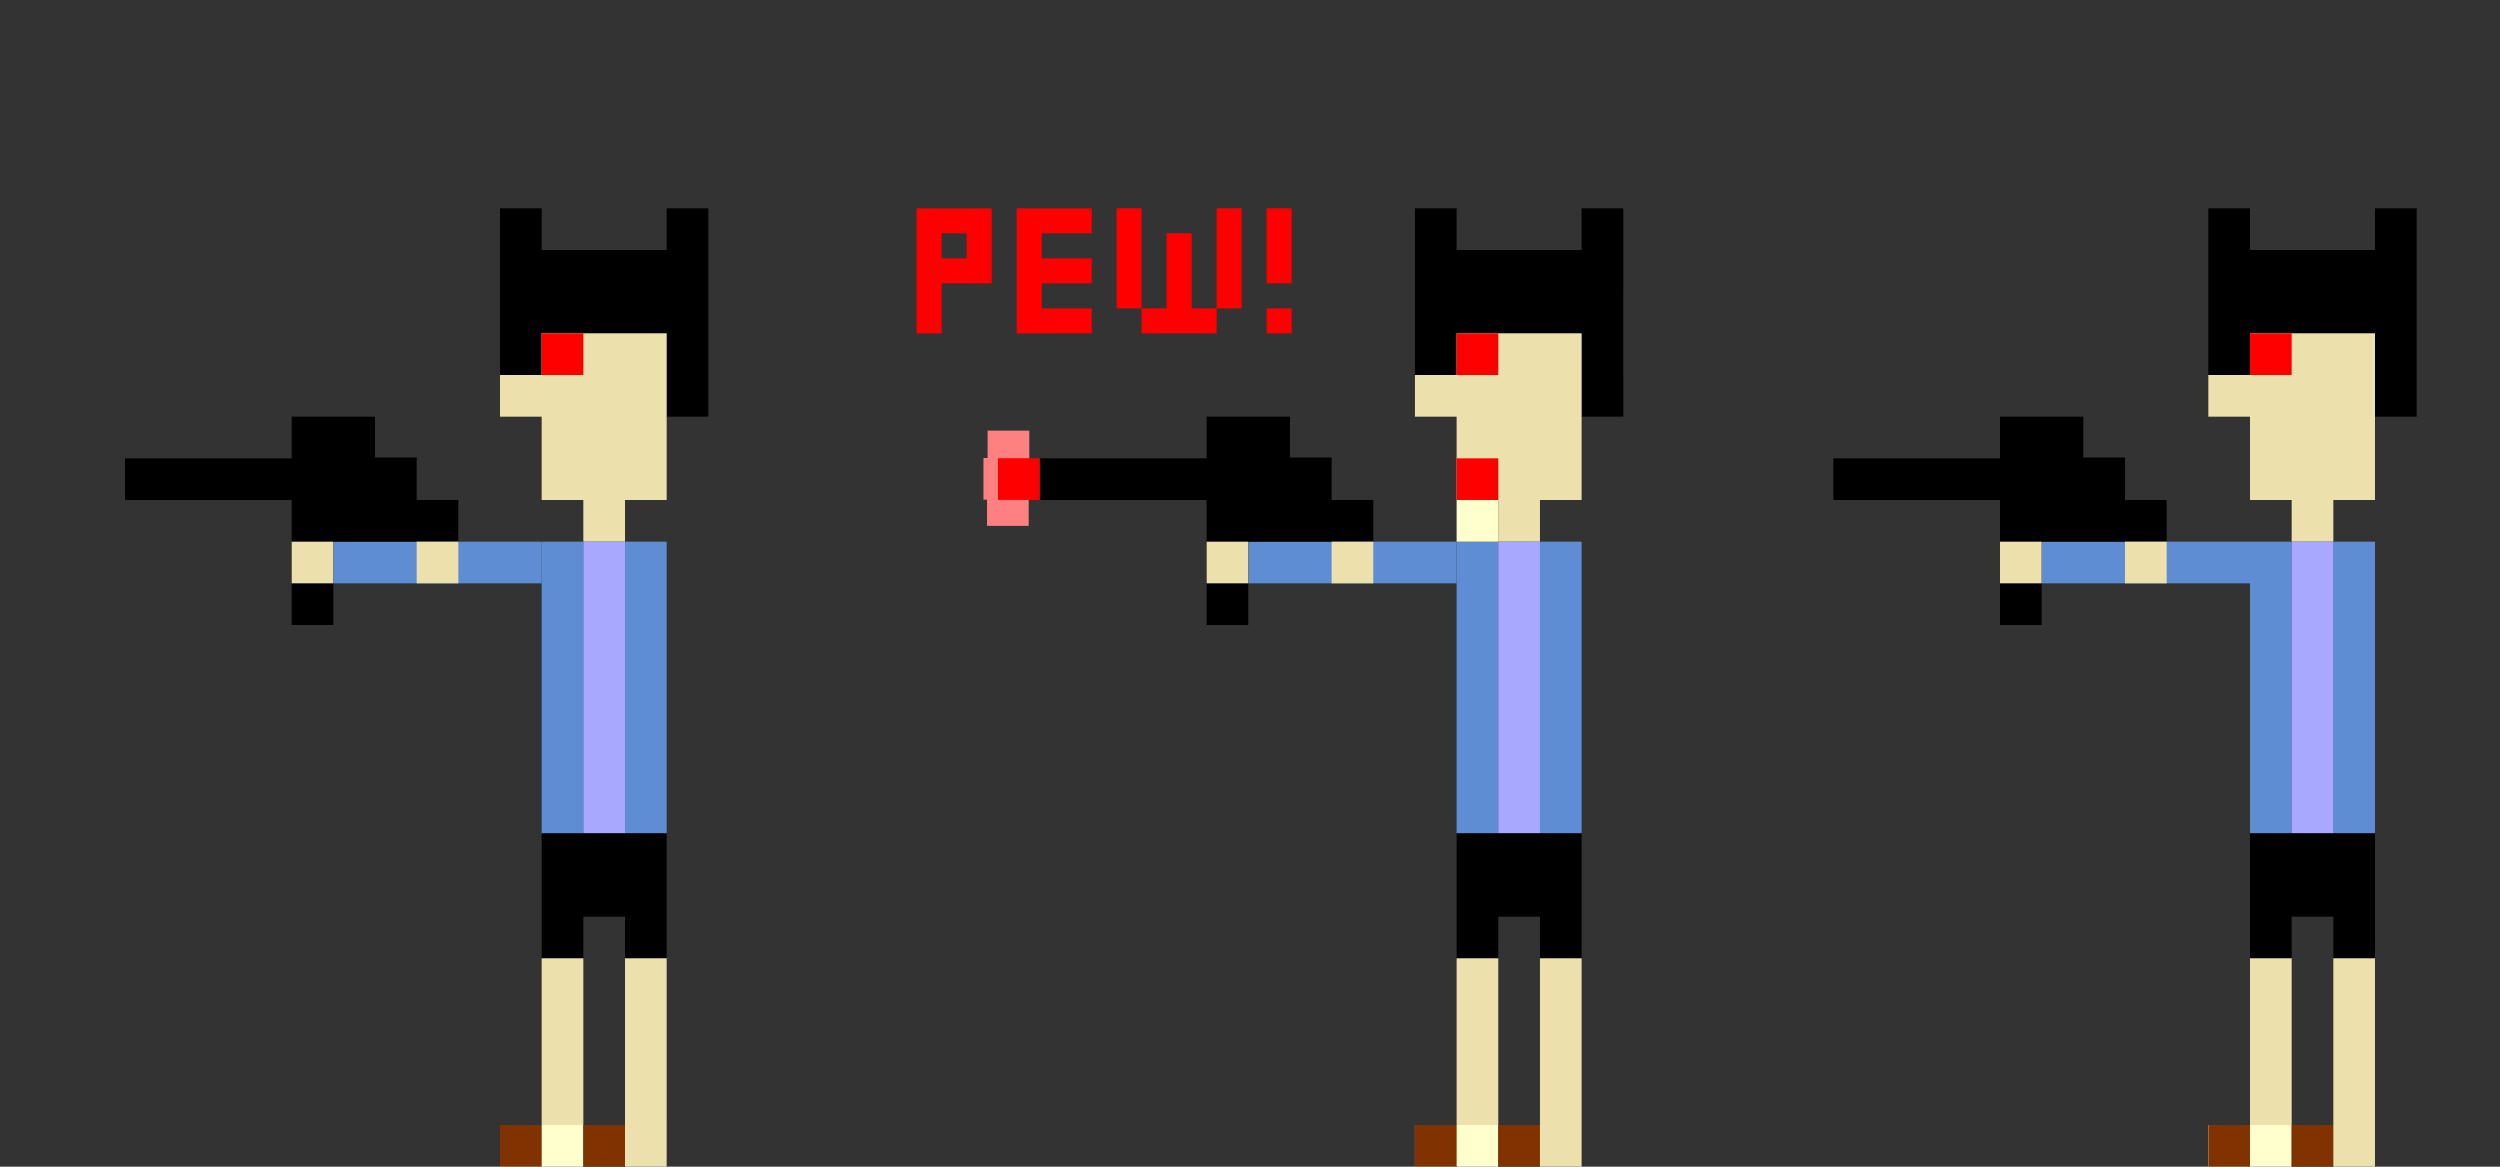 <?xml version="1.0" encoding="UTF-8" standalone="no"?>
<!-- Created with Inkscape (http://www.inkscape.org/) -->

<svg
   xmlns:dc="http://purl.org/dc/elements/1.1/"
   xmlns:cc="http://creativecommons.org/ns#"
   xmlns:rdf="http://www.w3.org/1999/02/22-rdf-syntax-ns#"
   xmlns:svg="http://www.w3.org/2000/svg"
   xmlns="http://www.w3.org/2000/svg"
   xmlns:sodipodi="http://sodipodi.sourceforge.net/DTD/sodipodi-0.dtd"
   xmlns:inkscape="http://www.inkscape.org/namespaces/inkscape"
   width="1500"
   height="700"
   id="svg3035"
   version="1.1"
   inkscape:version="0.48.5 r10040"
   sodipodi:docname="marksman-shoot.svg"
   inkscape:export-filename="H:\AdventureTime\ProgrammingTime\team-project\Assets\Animation\marksman-shoot.png"
   inkscape:export-xdpi="90"
   inkscape:export-ydpi="90">
  <rect width="100%" height="100%" fill="#333333" stroke="none"/>
  <defs
     id="defs3037" />
  <sodipodi:namedview
     id="base"
     pagecolor="#ffffff"
     bordercolor="#666666"
     borderopacity="1.0"
     inkscape:pageopacity="0.0"
     inkscape:pageshadow="2"
     inkscape:zoom="0.27793992"
     inkscape:cx="523.03264"
     inkscape:cy="945.55931"
     inkscape:document-units="px"
     inkscape:current-layer="layer1"
     showgrid="true"
     inkscape:showpageshadow="false"
     inkscape:window-width="1215"
     inkscape:window-height="1002"
     inkscape:window-x="57"
     inkscape:window-y="-8"
     inkscape:window-maximized="1">
    <inkscape:grid
       type="xygrid"
       id="grid3043"
       empspacing="1"
       visible="true"
       enabled="true"
       snapvisiblegridlinesonly="true"
       spacingx="25px"
       spacingy="25px" />
  </sodipodi:namedview>
  <g
     inkscape:label="Layer 1"
     inkscape:groupmode="layer"
     id="layer1"
     transform="translate(0,-352.362)">
    <path
       d="m 1425,577.362 25,0 0,25 -25,0 z m 0,-100 25,0 0,25 -25,0 z m -100,0 25,0 0,25 -25,0 z m 50,50 25,0 0,25 -25,0 z m 75,-25 0,75 -25,0 0,-25 -25,0 0,-25 -25,0 0,25 -25,0 0,25 -25,0 0,-75 z m -100,75 25,0 0,-25 -25,0 z m 75,-75 25,0 m -125,0 25,0 m -25,25 125,0 0,25 0,25 -25,0 0,-25 -25,0 -75,0 z m 75,-25 25,0 0,-25 25,0 0,50 -50,0 z m -75,-25 25,0 0,25 25,0 0,25 -50,0 z"
       style="fill:#000000;fill-opacity:1;stroke:none;display:inline"
       id="path7043"
       inkscape:connector-curvature="0" />
    <path
       inkscape:connector-curvature="0"
       d="m 1325,527.362 125,0 0,25 0,25 -25,0 0,-25 -25,0 -75,0 z m 75,-25 25,0 0,-25 25,0 0,50 -50,0 z m -75,-25 25,0 0,25 25,0 0,25 -50,0 z"
       style="fill:none;stroke:none;display:inline"
       id="path7045" />
    <path
       inkscape:connector-curvature="0"
       id="path7047"
       d="m 1325,502.362 25,0"
       style="fill:none;stroke:none;display:inline" />
    <path
       inkscape:connector-curvature="0"
       id="path7049"
       d="m 1425,502.362 25,0"
       style="fill:#1a1a1a;stroke:none;display:inline" />
    <path
       inkscape:connector-curvature="0"
       id="path7051"
       d="m 1350,577.362 25,0 0,-25 -25,0 z"
       style="fill:#800000;stroke:none;display:inline" />
    <path
       inkscape:connector-curvature="0"
       d="m 1375,652.362 25,0 0,25 -25,0 z m -25,-100 0,25 -25,0 0,25 25,0 0,25 0,25 75,0 0,-100 -75,0"
       style="fill:#ece1ad;fill-opacity:1;stroke:none;display:inline"
       id="path7053" />
    <rect
       y="552.362"
       x="1350"
       height="25"
       width="25"
       id="rect7055"
       style="fill:#ff0000;fill-opacity:1;stroke:none;display:inline" />
    <rect
       y="677.362"
       x="1350"
       height="175"
       width="25"
       id="rect7057"
       style="fill:#5f8dd3;fill-opacity:1;stroke:none;display:inline" />
    <rect
       y="677.362"
       x="1400"
       height="175"
       width="25"
       id="rect7059"
       style="fill:#5f8dd3;fill-opacity:1;stroke:none;display:inline" />
    <rect
       y="677.362"
       x="1375"
       height="175"
       width="25"
       id="rect7061"
       style="fill:#a8a8ff;fill-opacity:1;stroke:none;display:inline" />
    <rect
       y="677.362"
       x="1225"
       height="25"
       width="125"
       id="rect7063"
       style="fill:#5f8dd3;fill-opacity:1;stroke:none;display:inline" />
    <path
       inkscape:connector-curvature="0"
       id="path7065"
       d="m 1300,652.362 -25,0 0,-25 -25,0 0,-25 -50,0 0,25 -100,0 0,25 100,0 0,75 25,0 0,-50 50,0 25,0 0,-25"
       style="fill:#000000;fill-opacity:1;stroke:none;display:inline" />
    <rect
       y="677.362"
       x="1275"
       height="25"
       width="25"
       id="rect7067"
       style="fill:#ece1ad;fill-opacity:1;stroke:none;display:inline" />
    <rect
       y="677.362"
       x="1200"
       height="25"
       width="25"
       id="rect7069"
       style="fill:#ece1ad;fill-opacity:1;stroke:none;display:inline" />
    <path
       d="m 1400,902.362 25,0 0,25 -25,0 z m -50,0 25,0 0,25 -25,0 z m 0,-50 75,0 0,50 -75,0 z"
       style="fill:#000000;fill-opacity:1;stroke:none;display:inline"
       id="path7071"
       inkscape:connector-curvature="0" />
    <rect
       y="927.362"
       x="1350"
       height="100"
       width="25"
       id="rect7073"
       style="fill:#ece1ad;fill-opacity:1;stroke:none;display:inline" />
    <rect
       y="927.362"
       x="1400"
       height="100"
       width="25"
       id="rect7075"
       style="fill:#ece1ad;fill-opacity:1;stroke:none;display:inline" />
    <path
       d="m 1350,1027.362 25,0 0,25 -25,0 z m -25,0 25,0 0,25 -25,0 z"
       style="fill:#ffffce;fill-opacity:1;stroke:none;display:inline"
       id="path7077"
       inkscape:connector-curvature="0" />
    <rect
       y="1027.362"
       x="1375"
       height="25"
       width="25"
       id="rect7079"
       style="fill:#803300;fill-opacity:1;stroke:none;display:inline" />
    <rect
       y="1027.362"
       x="1400"
       height="25"
       width="25"
       id="rect7081"
       style="fill:#ece1ad;fill-opacity:1;stroke:none;display:inline" />
    <path
       inkscape:connector-curvature="0"
       id="path7083"
       d="m 1225,627.362 c 50,0 50,0 50,0"
       style="fill:none;stroke:#000000;stroke-width:1px;stroke-linecap:butt;stroke-linejoin:miter;stroke-opacity:1;display:inline" />
    <rect
       y="1027.362"
       x="1325"
       height="25"
       width="25"
       id="rect7085"
       style="fill:#ece1ad;fill-opacity:1;stroke:none;display:inline" />
    <rect
       y="1027.362"
       x="1325"
       height="25"
       width="25"
       id="rect7079-6"
       style="fill:#803300;fill-opacity:1;stroke:none;display:inline" />
    <path
       inkscape:connector-curvature="0"
       id="rect4742-9"
       style="fill:#000000;fill-opacity:1;stroke:none;display:inline"
       d="m 948.971,577.362 25,0 0,25 -25,0 z m 0,-100 25,0 0,25 -25,0 z m -100,0 25,0 0,25 -25,0 z m 50,50 25,0 0,25 -25,0 z m 75,-25 0,75 -25,0 0,-25 -25,0 0,-25 -25,0 0,25 -25,0 0,25 -25,0 0,-75 z m -100,75 25,0 0,-25 -25,0 z m 75,-75 25,0 m -125,0 25,0 m -25,25 125,0 0,25 0,25 -25,0 0,-25 -25,0 -75,0 z m 75,-25 25,0 0,-25 25,0 0,50 -50,0 z m -75,-25 25,0 0,25 25,0 0,25 -50,0 z" />
    <path
       id="path3000"
       style="fill:none;stroke:none;display:inline"
       d="m 848.971,527.362 125,0 0,25 0,25 -25,0 0,-25 -25,0 -75,0 z m 75,-25 25,0 0,-25 25,0 0,50 -50,0 z m -75,-25 25,0 0,25 25,0 0,25 -50,0 z"
       inkscape:connector-curvature="0" />
    <path
       style="fill:none;stroke:none;display:inline"
       d="m 848.971,502.362 25,0"
       id="path3005"
       inkscape:connector-curvature="0" />
    <path
       style="fill:#1a1a1a;stroke:none;display:inline"
       d="m 948.971,502.362 25,0"
       id="path3007"
       inkscape:connector-curvature="0" />
    <path
       style="fill:#800000;stroke:none;display:inline"
       d="m 873.971,577.362 25,0 0,-25 -25,0 z"
       id="path3019"
       inkscape:connector-curvature="0" />
    <path
       id="rect3790"
       style="fill:#ece1ad;fill-opacity:1;stroke:none;display:inline"
       d="m 898.971,652.362 25,0 0,25 -25,0 z m -25,-100 0,25 -25,0 0,25 25,0 0,25 0,25 75,0 0,-100 -75,0"
       inkscape:connector-curvature="0" />
    <rect
       style="fill:#ff0000;fill-opacity:1;stroke:none;display:inline"
       id="rect3796"
       width="25"
       height="25"
       x="873.971"
       y="552.362" />
    <rect
       style="fill:#5f8dd3;fill-opacity:1;stroke:none;display:inline"
       id="rect3818"
       width="25"
       height="175"
       x="873.971"
       y="677.362" />
    <rect
       style="fill:#5f8dd3;fill-opacity:1;stroke:none;display:inline"
       id="rect3818-1"
       width="25"
       height="175"
       x="923.971"
       y="677.362" />
    <rect
       style="fill:#a8a8ff;fill-opacity:1;stroke:none;display:inline"
       id="rect3838"
       width="25"
       height="175"
       x="898.971"
       y="677.362" />
    <rect
       style="fill:#5f8dd3;fill-opacity:1;stroke:none;display:inline"
       id="rect3840"
       width="125"
       height="25"
       x="748.971"
       y="677.362" />
    <path
       style="fill:#000000;fill-opacity:1;stroke:none;display:inline"
       d="m 823.971,652.362 -25,0 0,-25 -25,0 0,-25 -50,0 0,25 -100,0 0,25 100,0 0,75 25,0 0,-50 50,0 25,0 0,-25"
       id="path3858"
       inkscape:connector-curvature="0" />
    <rect
       style="fill:#ece1ad;fill-opacity:1;stroke:none;display:inline"
       id="rect3856"
       width="25"
       height="25"
       x="798.971"
       y="677.362" />
    <rect
       style="fill:#ece1ad;fill-opacity:1;stroke:none;display:inline"
       id="rect3856-9"
       width="25"
       height="25"
       x="723.971"
       y="677.362" />
    <path
       id="rect3905-4"
       style="fill:#000000;fill-opacity:1;stroke:none;display:inline"
       d="m 923.971,902.362 25,0 0,25 -25,0 z m -50,0 25,0 0,25 -25,0 z m 0,-50 75,0 0,50 -75,0 z"
       inkscape:connector-curvature="0" />
    <rect
       style="fill:#ece1ad;fill-opacity:1;stroke:none;display:inline"
       id="rect3856-8"
       width="25"
       height="100"
       x="873.971"
       y="927.362" />
    <rect
       style="fill:#ece1ad;fill-opacity:1;stroke:none;display:inline"
       id="rect3856-8-8"
       width="25"
       height="100"
       x="923.971"
       y="927.362" />
    <path
       id="rect3856-4"
       style="fill:#ffffce;fill-opacity:1;stroke:none;display:inline"
       d="m 873.971,1027.362 25,0 0,25 -25,0 z m -25,0 25,0 0,25 -25,0 z"
       inkscape:connector-curvature="0" />
    <rect
       style="fill:#803300;fill-opacity:1;stroke:none;display:inline"
       id="rect3856-5"
       width="25"
       height="25"
       x="898.971"
       y="1027.362" />
    <rect
       style="fill:#ece1ad;fill-opacity:1;stroke:none;display:inline"
       id="rect3856-51"
       width="25"
       height="25"
       x="923.971"
       y="1027.362" />
    <path
       style="fill:none;stroke:#000000;stroke-width:1px;stroke-linecap:butt;stroke-linejoin:miter;stroke-opacity:1;display:inline"
       d="m 748.971,627.362 c 50,0 50,0 50,0"
       id="path4031"
       inkscape:connector-curvature="0" />
    <rect
       style="fill:#ece1ad;fill-opacity:1;stroke:none;display:inline"
       id="rect3856-5-8"
       width="25"
       height="25"
       x="848.971"
       y="1027.362" />
    <rect
       style="fill:#ff0000;fill-opacity:1;stroke:none;display:inline"
       id="rect3796-1"
       width="25"
       height="25"
       x="873.971"
       y="627.362" />
    <rect
       style="fill:#ffffce;fill-opacity:1;stroke:none;display:inline"
       id="rect3856-1"
       width="25"
       height="25"
       x="873.971"
       y="652.362" />
    <path
       id="rect7021-2"
       style="fill:#ff8080;fill-opacity:1;stroke:none;display:inline"
       d="m 615.076,627.168 -25,0 0,25 25,0 z m 2.143,15.714 -25,0 0,25 25,0 z m 0.357,-32.143 -25,0 0,25 25,0 z"
       inkscape:connector-curvature="0" />
    <rect
       y="627.31"
       x="-623.79"
       height="25"
       width="25"
       id="rect7021-9"
       style="fill:#ff0000;fill-opacity:1;stroke:none;display:inline"
       transform="scale(-1,1)" />
    <path
       id="rect7021-9-38"
       style="fill:#ff0000;fill-opacity:1;stroke:none;display:inline"
       d="m 775,537.373 -15.007,0 0,15.01 15.007,0 z m 0,-30.021 -15.007,0 0,15.01 15.007,0 z m 0,-15.01 -15.007,0 0,15.01 15.007,0 z m 0,-15.01 -15.007,0 0,15.01 15.007,0 z m -30.014,0 -15.007,0 0,15.01 15.007,0 z m 0,15.01 -15.007,0 0,15.01 15.007,0 z m 0,15.01 -15.007,0 0,15.01 15.007,0 z m 0,15.01 -15.007,0 0,15.01 15.007,0 z m -15.007,15.01 -15.007,0 0,15.01 15.007,0 z m -15.007,-45.031 -15.007,0 0,15.01 15.007,0 z m 0,15.01 -15.007,0 0,15.01 15.007,0 z m 0,15.01 -15.007,0 0,15.01 15.007,0 z m 0,15.01 -15.007,0 0,15.01 15.007,0 z m -15.007,0 -15.007,0 0,15.01 15.007,0 z m -15.007,-15.01 -15.007,0 0,15.01 15.007,0 z m 0,-15.01 -15.007,0 0,15.01 15.007,0 z m 0,-15.01 -15.007,0 0,15.01 15.007,0 z m 0,-15.01 -15.007,0 0,15.01 15.007,0 z m -119.949,60.073 -15.007,0 0,15.01 15.007,0 z m 90.043,0 -15.007,0 0,15.01 15.007,0 z m -15.007,0 -15.007,0 0,15.01 15.007,0 z m -15.007,0 -15.007,0 0,15.01 15.007,0 z m 30.014,-30.021 -15.007,0 0,15.01 15.007,0 z m -15.007,0 -15.007,0 0,15.01 15.007,0 z m -15.007,15.01 -15.007,0 0,15.01 15.007,0 z m 0,-15.01 -15.007,0 0,15.01 15.007,0 z m 0,-15.01 -15.007,0 0,15.01 15.007,0 z m 30.014,-15.01 -15.007,0 0,15.01 15.007,0 z m -15.007,0 -15.007,0 0,15.01 15.007,0 z m -15.007,0 -15.007,0 0,15.01 15.007,0 z m -45.022,30.021 -15.007,0 0,15.01 15.007,0 z m 15.007,0 -15.007,0 0,15.01 15.007,0 z m 0,-15.01 -15.007,0 0,15.01 15.007,0 z m 0,-15.01 -15.007,0 0,15.01 15.007,0 z m -15.007,0 -15.007,0 0,15.01 15.007,0 z m -15.007,0 -15.007,0 0,15.01 15.007,0 z m 0,45.031 -15.007,0 0,15.01 15.007,0 z m 0,-15.01 -15.007,0 0,15.01 15.007,0 z m 0,-15.01 -15.007,0 0,15.01 15.007,0 z"
       inkscape:connector-curvature="0" />
    <rect
       style="fill:#803300;fill-opacity:1;stroke:none;display:inline"
       id="rect3856-5-1"
       width="25"
       height="25"
       x="848.971"
       y="1027.362" />
    <path
       d="m 400,577.362 25,0 0,25 -25,0 z m 0,-100 25,0 0,25 -25,0 z m -100,0 25,0 0,25 -25,0 z m 50,50 25,0 0,25 -25,0 z m 75,-25 0,75 -25,0 0,-25 -25,0 0,-25 -25,0 0,25 -25,0 0,25 -25,0 0,-75 z m -100,75 25,0 0,-25 -25,0 z m 75,-75 25,0 m -125,0 25,0 m -25,25 125,0 0,25 0,25 -25,0 0,-25 -25,0 -75,0 z m 75,-25 25,0 0,-25 25,0 0,50 -50,0 z m -75,-25 25,0 0,25 25,0 0,25 -50,0 z"
       style="fill:#000000;fill-opacity:1;stroke:none;display:inline"
       id="path7043-7"
       inkscape:connector-curvature="0" />
    <path
       inkscape:connector-curvature="0"
       d="m 300,527.362 125,0 0,25 0,25 -25,0 0,-25 -25,0 -75,0 z m 75,-25 25,0 0,-25 25,0 0,50 -50,0 z m -75,-25 25,0 0,25 25,0 0,25 -50,0 z"
       style="fill:none;stroke:none;display:inline"
       id="path7045-4" />
    <path
       inkscape:connector-curvature="0"
       id="path7047-0"
       d="m 300,502.362 25,0"
       style="fill:none;stroke:none;display:inline" />
    <path
       inkscape:connector-curvature="0"
       id="path7049-9"
       d="m 400,502.362 25,0"
       style="fill:#1a1a1a;stroke:none;display:inline" />
    <path
       inkscape:connector-curvature="0"
       id="path7051-4"
       d="m 325,577.362 25,0 0,-25 -25,0 z"
       style="fill:#800000;stroke:none;display:inline" />
    <path
       inkscape:connector-curvature="0"
       d="m 350,652.362 25,0 0,25 -25,0 z m -25,-100 0,25 -25,0 0,25 25,0 0,25 0,25 75,0 0,-100 -75,0"
       style="fill:#ece1ad;fill-opacity:1;stroke:none;display:inline"
       id="path7053-8" />
    <rect
       y="552.362"
       x="325"
       height="25"
       width="25"
       id="rect7055-8"
       style="fill:#ff0000;fill-opacity:1;stroke:none;display:inline" />
    <rect
       y="677.362"
       x="325"
       height="175"
       width="25"
       id="rect7057-2"
       style="fill:#5f8dd3;fill-opacity:1;stroke:none;display:inline" />
    <rect
       y="677.362"
       x="375"
       height="175"
       width="25"
       id="rect7059-4"
       style="fill:#5f8dd3;fill-opacity:1;stroke:none;display:inline" />
    <rect
       y="677.362"
       x="350"
       height="175"
       width="25"
       id="rect7061-5"
       style="fill:#a8a8ff;fill-opacity:1;stroke:none;display:inline" />
    <rect
       y="677.362"
       x="200"
       height="25"
       width="125"
       id="rect7063-5"
       style="fill:#5f8dd3;fill-opacity:1;stroke:none;display:inline" />
    <path
       inkscape:connector-curvature="0"
       id="path7065-1"
       d="m 275,652.362 -25,0 0,-25 -25,0 0,-25 -50,0 0,25 -100,0 0,25 100,0 0,75 25,0 0,-50 50,0 25,0 0,-25"
       style="fill:#000000;fill-opacity:1;stroke:none;display:inline" />
    <rect
       y="677.362"
       x="250"
       height="25"
       width="25"
       id="rect7067-7"
       style="fill:#ece1ad;fill-opacity:1;stroke:none;display:inline" />
    <rect
       y="677.362"
       x="175"
       height="25"
       width="25"
       id="rect7069-1"
       style="fill:#ece1ad;fill-opacity:1;stroke:none;display:inline" />
    <path
       d="m 375,902.362 25,0 0,25 -25,0 z m -50,0 25,0 0,25 -25,0 z m 0,-50 75,0 0,50 -75,0 z"
       style="fill:#000000;fill-opacity:1;stroke:none;display:inline"
       id="path7071-1"
       inkscape:connector-curvature="0" />
    <rect
       y="927.362"
       x="325"
       height="100"
       width="25"
       id="rect7073-5"
       style="fill:#ece1ad;fill-opacity:1;stroke:none;display:inline" />
    <rect
       y="927.362"
       x="375"
       height="100"
       width="25"
       id="rect7075-2"
       style="fill:#ece1ad;fill-opacity:1;stroke:none;display:inline" />
    <path
       d="m 325,1027.362 25,0 0,25 -25,0 z m -25,0 25,0 0,25 -25,0 z"
       style="fill:#ffffce;fill-opacity:1;stroke:none;display:inline"
       id="path7077-7"
       inkscape:connector-curvature="0" />
    <rect
       y="1027.362"
       x="350"
       height="25"
       width="25"
       id="rect7079-61"
       style="fill:#803300;fill-opacity:1;stroke:none;display:inline" />
    <rect
       y="1027.362"
       x="375"
       height="25"
       width="25"
       id="rect7081-4"
       style="fill:#ece1ad;fill-opacity:1;stroke:none;display:inline" />
    <path
       inkscape:connector-curvature="0"
       id="path7083-2"
       d="m 200,627.362 c 50,0 50,0 50,0"
       style="fill:none;stroke:#000000;stroke-width:1px;stroke-linecap:butt;stroke-linejoin:miter;stroke-opacity:1;display:inline" />
    <rect
       y="1027.362"
       x="300"
       height="25"
       width="25"
       id="rect7085-3"
       style="fill:#ece1ad;fill-opacity:1;stroke:none;display:inline" />
    <rect
       y="1027.362"
       x="300"
       height="25"
       width="25"
       id="rect7079-6-2"
       style="fill:#803300;fill-opacity:1;stroke:none;display:inline" />
  </g>
</svg>
